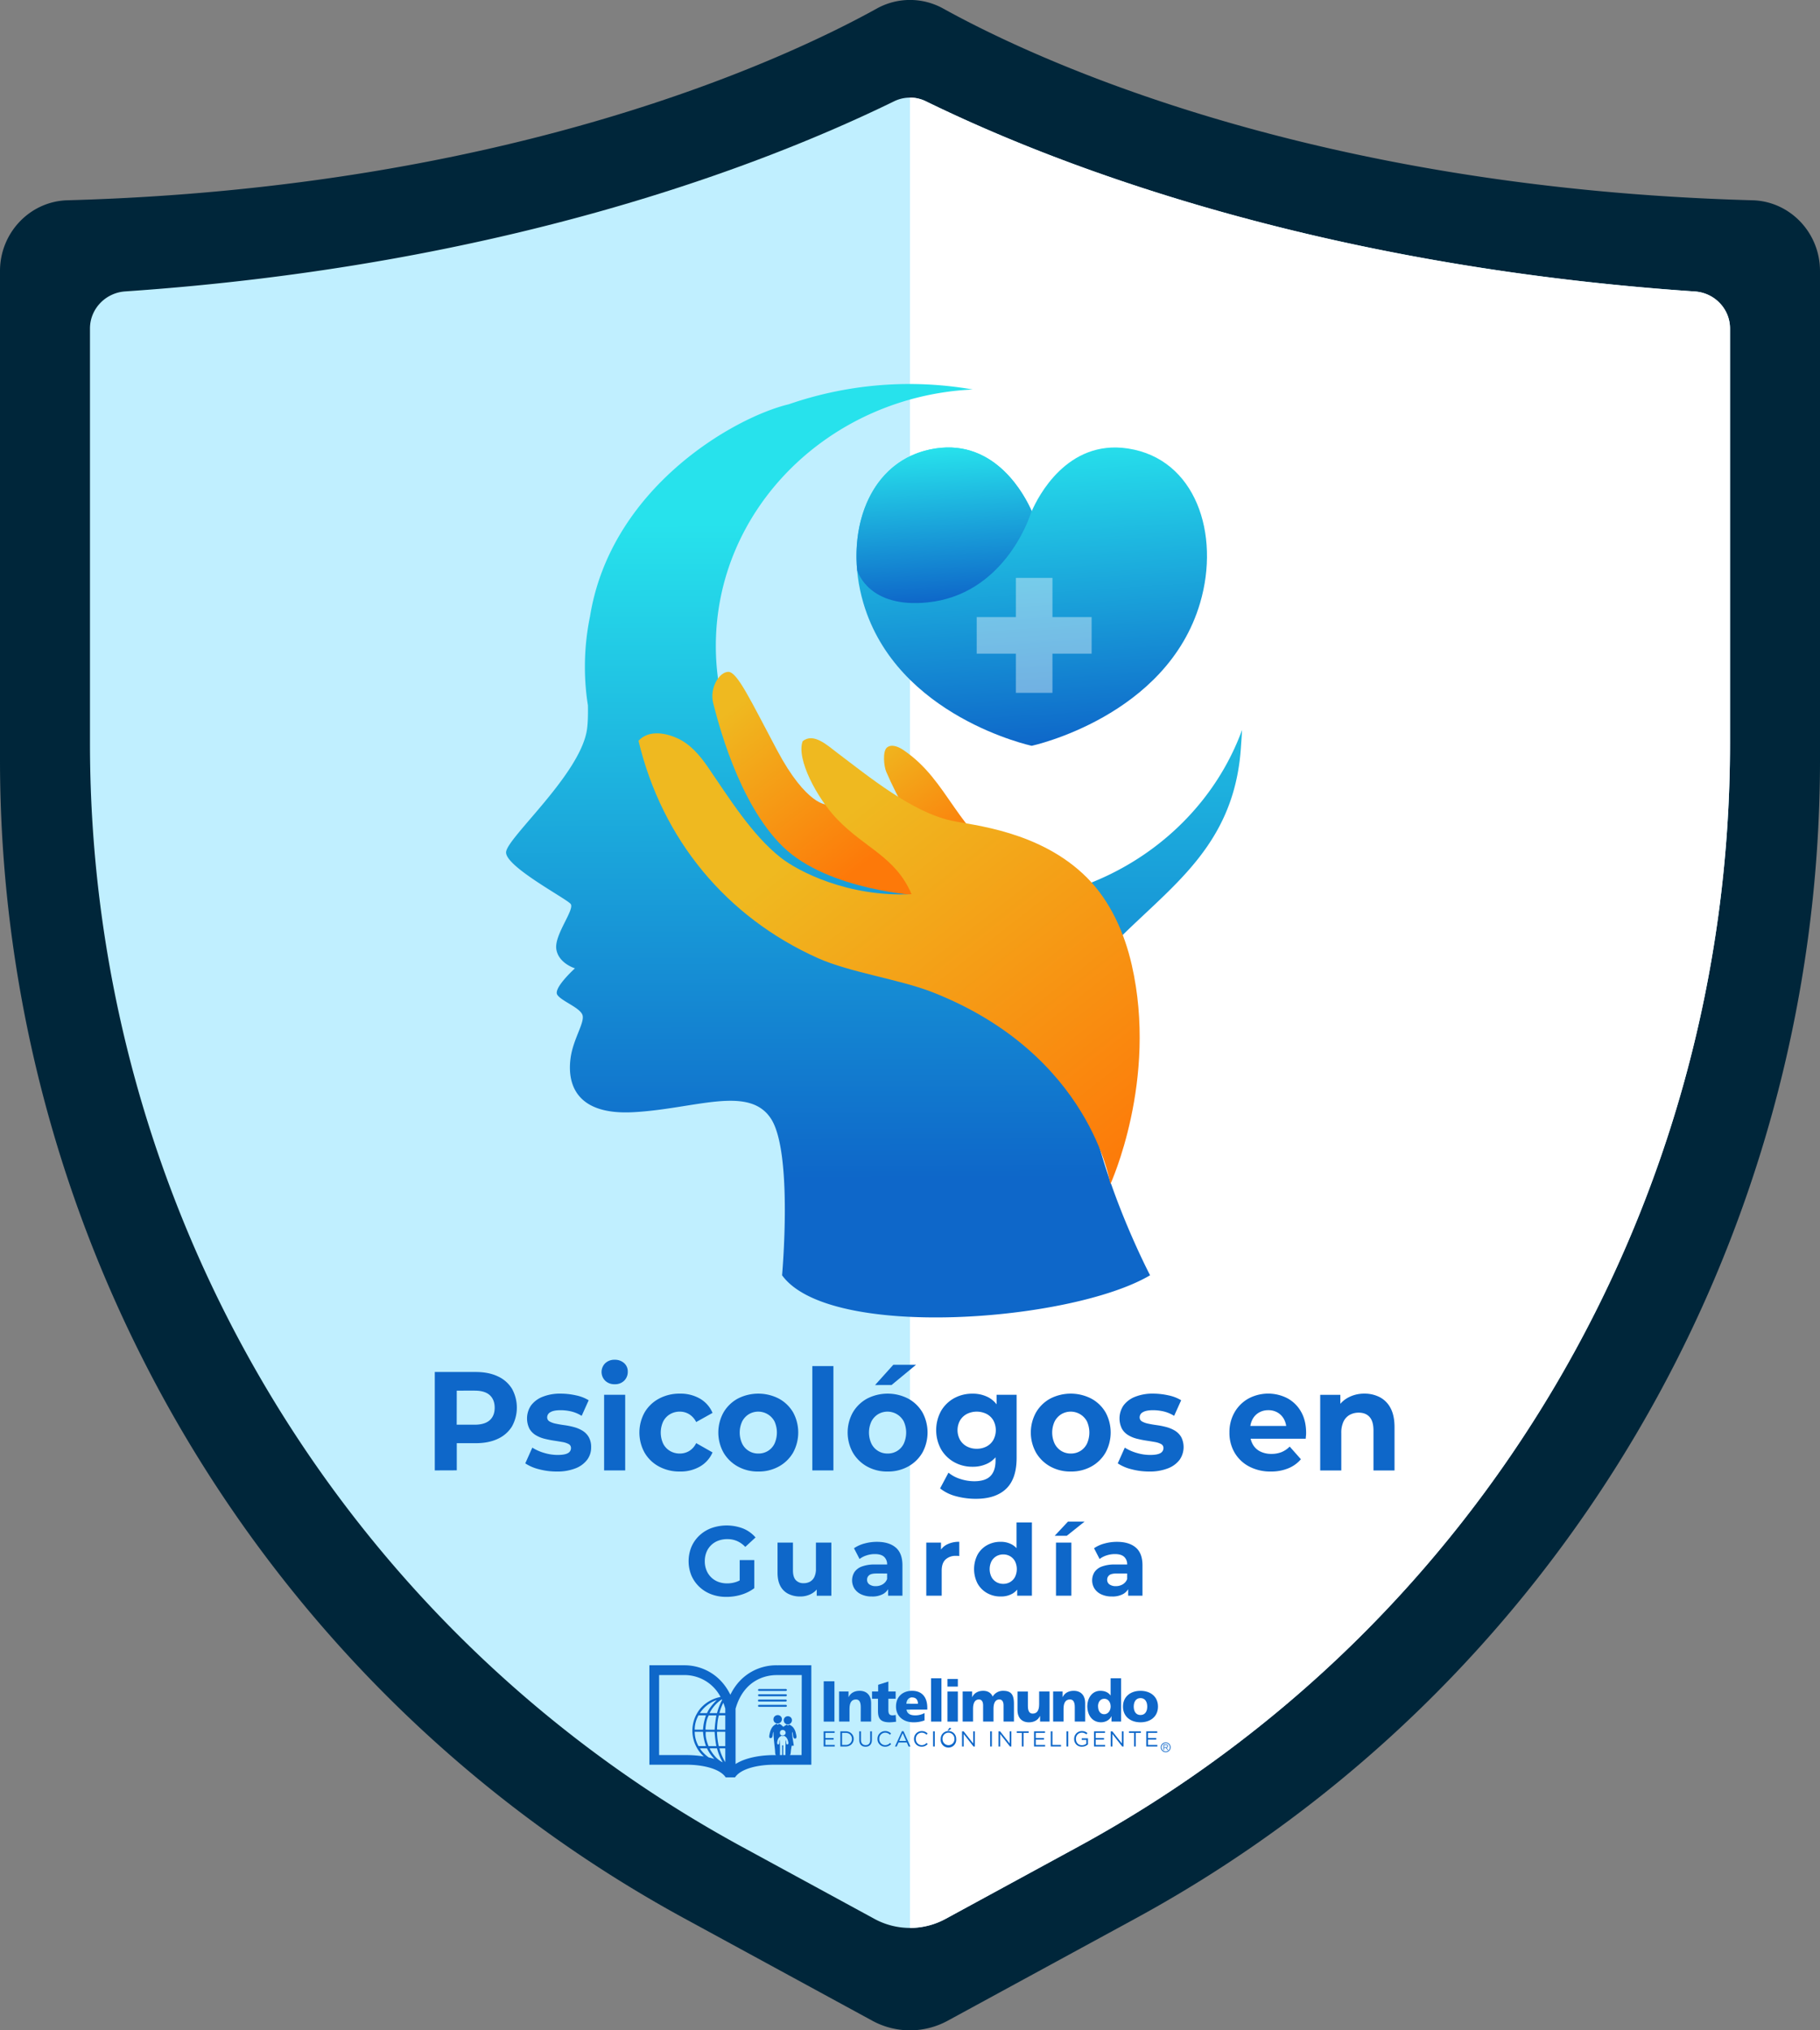 <svg xmlns="http://www.w3.org/2000/svg" xmlns:xlink="http://www.w3.org/1999/xlink" viewBox="0 0 1632.53 1820.9"><rect x="0" y="0" width="1632.53" height="1820.9" fill="#808080" stroke="none"/><defs><style>.cls-1{fill:#00263a;}.cls-2{fill:#c0efff;}.cls-3{fill:#fff;}.cls-4{fill:#0e67c9;}.cls-5{fill:url(#linear-gradient);}.cls-6{fill:url(#linear-gradient-2);}.cls-7{fill:url(#linear-gradient-3);}.cls-8{fill:url(#linear-gradient-4);}.cls-9{fill:url(#linear-gradient-5);}.cls-10{fill:url(#linear-gradient-6);}.cls-11{opacity:0.4;}</style><linearGradient id="linear-gradient" x1="785.17" y1="1057.32" x2="783.19" y2="469.47" gradientUnits="userSpaceOnUse"><stop offset="0" stop-color="#0e67c9"/><stop offset="1" stop-color="#27e2ec"/></linearGradient><linearGradient id="linear-gradient-2" x1="612.96" y1="628.41" x2="714.66" y2="780" gradientTransform="matrix(1, -0.07, 0.07, 1, 2.75, 47.62)" gradientUnits="userSpaceOnUse"><stop offset="0" stop-color="#efb920"/><stop offset="1" stop-color="#fd7909"/></linearGradient><linearGradient id="linear-gradient-3" x1="761.28" y1="722" x2="800.89" y2="841.31" gradientTransform="translate(-146.27 193.58) rotate(-17.09)" xlink:href="#linear-gradient-2"/><linearGradient id="linear-gradient-4" x1="708.37" y1="734.5" x2="924.74" y2="1080.69" gradientTransform="translate(-22.85 74.8) rotate(-6.14)" xlink:href="#linear-gradient-2"/><linearGradient id="linear-gradient-5" x1="936.79" y1="668.09" x2="918.66" y2="396.63" xlink:href="#linear-gradient"/><linearGradient id="linear-gradient-6" x1="850.7" y1="539.09" x2="841.52" y2="401.75" xlink:href="#linear-gradient"/></defs><title>Logo PGRecurso 4</title><g id="Capa_2" data-name="Capa 2"><g id="Capa_1-2" data-name="Capa 1"><path class="cls-1" d="M850.06,1812.29l168.39-91.66c378.22-205.86,614.08-605,614.08-1039.25V243c0-34.12-26.75-62.45-60.5-63.38-397.94-10.9-644.81-127-726.07-172a61.41,61.41,0,0,0-59.39,0c-81.26,45-328.13,161.06-726.07,172C26.75,180.55,0,208.88,0,243V681.38c0,434.23,235.86,833.39,614.08,1039.25l168.39,91.66A70.63,70.63,0,0,0,850.06,1812.29Z"/><path class="cls-2" d="M1551.82,294.61v372c0,414.11-223.84,793.14-584.15,989.3l-119.45,65a66.72,66.72,0,0,1-63.91,0l-119.45-65c-360.3-196.16-584.15-575.19-584.15-989.3v-372c0-17.6,13.93-32,31.47-33.25C451.16,238.31,683.91,148.49,801.69,91a32.51,32.51,0,0,1,29.15,0c117.78,57.54,350.59,147.36,689.51,170.41C1537.9,262.6,1551.82,277,1551.82,294.61Z"/><path class="cls-3" d="M1551.82,294.61v372c0,414.11-223.84,793.14-584.15,989.3l-119.45,65a66.93,66.93,0,0,1-32,8.15V87.5A32.67,32.67,0,0,1,830.84,91c117.78,57.54,350.59,147.36,689.51,170.41C1537.9,262.6,1551.82,277,1551.82,294.61Z"/><path class="cls-4" d="M390,1318.73v-88.26h36.74q11.4,0,19.65,3.84a29.12,29.12,0,0,1,12.74,11,34.82,34.82,0,0,1,0,34.17,29.17,29.17,0,0,1-12.74,11q-8.25,3.84-19.65,3.84H401l8.73-9.2v33.54Zm19.64-31.27-8.73-9.71h24.74c6.07,0,10.59-1.34,13.59-4s4.48-6.43,4.48-11.22-1.49-8.65-4.48-11.34-7.52-4-13.59-4H401l8.73-9.71Z"/><path class="cls-4" d="M499.43,1319.74a61.62,61.62,0,0,1-16.07-2.08,38.89,38.89,0,0,1-12.19-5.24l6.31-14.12a41,41,0,0,0,10.61,4.73,42,42,0,0,0,12.07,1.83c4.36,0,7.46-.55,9.28-1.64a5.05,5.05,0,0,0,2.73-4.54,3.87,3.87,0,0,0-2.13-3.59,17.94,17.94,0,0,0-5.64-1.83q-3.51-.63-7.7-1.26t-8.43-1.7a28.17,28.17,0,0,1-7.76-3.22,16.09,16.09,0,0,1-5.64-5.8,20.76,20.76,0,0,1,1.46-20.8,23.68,23.68,0,0,1,10.37-7.76,42,42,0,0,1,16.25-2.84,63.37,63.37,0,0,1,13.58,1.52,36.08,36.08,0,0,1,11.52,4.41l-6.3,14a31.39,31.39,0,0,0-9.52-4,42.8,42.8,0,0,0-9.28-1.07q-6.31,0-9.22,1.77a5.21,5.21,0,0,0-2.91,4.54,4.12,4.12,0,0,0,2.12,3.78,19.21,19.21,0,0,0,5.64,2c2.35.5,4.91.94,7.7,1.32a69.54,69.54,0,0,1,8.43,1.7,29.69,29.69,0,0,1,7.7,3.22,16.46,16.46,0,0,1,5.64,5.67,17.89,17.89,0,0,1,2.19,9.4,18.11,18.11,0,0,1-3.64,11.15,23.9,23.9,0,0,1-10.49,7.63A44.5,44.5,0,0,1,499.43,1319.74Z"/><path class="cls-4" d="M551.34,1241.44a11.69,11.69,0,0,1-8.49-3.16,11,11,0,0,1,0-15.63,11.73,11.73,0,0,1,8.49-3.15,12.21,12.21,0,0,1,8.49,3,9.84,9.84,0,0,1,3.27,7.63,11,11,0,0,1-3.21,8.13A11.55,11.55,0,0,1,551.34,1241.44Zm-9.46,77.29v-67.84H560.8v67.84Z"/><path class="cls-4" d="M609.92,1319.74a38.68,38.68,0,0,1-18.8-4.48,32.78,32.78,0,0,1-12.92-12.42,37.26,37.26,0,0,1,0-36.12,33,33,0,0,1,12.92-12.36,38.79,38.79,0,0,1,18.8-4.48,34.87,34.87,0,0,1,17.94,4.48,26.89,26.89,0,0,1,11.28,12.8l-14.67,8.19a17.51,17.51,0,0,0-6.37-7.06,16,16,0,0,0-8.31-2.27,17,17,0,0,0-8.73,2.27,16.15,16.15,0,0,0-6.12,6.43,23.75,23.75,0,0,0,0,20.18,16.08,16.08,0,0,0,6.12,6.43,17,17,0,0,0,8.73,2.27,16.33,16.33,0,0,0,8.31-2.21,16.82,16.82,0,0,0,6.37-7.12l14.67,8.32a27,27,0,0,1-11.28,12.67A34.77,34.77,0,0,1,609.92,1319.74Z"/><path class="cls-4" d="M680.26,1319.74a37.13,37.13,0,0,1-18.5-4.54A33.81,33.81,0,0,1,649,1302.78a37.14,37.14,0,0,1,0-36.06,33.29,33.29,0,0,1,12.73-12.36,40.29,40.29,0,0,1,36.93,0,33,33,0,0,1,12.74,12.29,37.7,37.7,0,0,1,0,36.13,33.34,33.34,0,0,1-12.74,12.42A37.18,37.18,0,0,1,680.26,1319.74Zm0-16.14a16.15,16.15,0,0,0,8.49-2.27,15.88,15.88,0,0,0,5.94-6.5,24.28,24.28,0,0,0,0-20.11,16.53,16.53,0,0,0-22.92-6.43,16.42,16.42,0,0,0-6,6.43,23.59,23.59,0,0,0,0,20.11,15.84,15.84,0,0,0,14.49,8.77Z"/><path class="cls-4" d="M728.65,1318.73v-93.56h18.92v93.56Z"/><path class="cls-4" d="M796.2,1319.74a37.09,37.09,0,0,1-18.49-4.54A33.84,33.84,0,0,1,765,1302.78a37.14,37.14,0,0,1,0-36.06,33.32,33.32,0,0,1,12.74-12.36,40.29,40.29,0,0,1,36.93,0,33,33,0,0,1,12.73,12.29,37.7,37.7,0,0,1,0,36.13,33.32,33.32,0,0,1-12.73,12.42A37.25,37.25,0,0,1,796.2,1319.74Zm0-16.14a16.15,16.15,0,0,0,8.49-2.27,15.82,15.82,0,0,0,5.94-6.5,24.18,24.18,0,0,0,0-20.11,16.53,16.53,0,0,0-22.92-6.43,16.42,16.42,0,0,0-6,6.43,23.59,23.59,0,0,0,0,20.11,15.84,15.84,0,0,0,14.49,8.77Zm-11.28-61.41L801.29,1224h20.38l-21.95,18.15Z"/><path class="cls-4" d="M872.37,1315.45a33.15,33.15,0,0,1-16.44-4.1,31.33,31.33,0,0,1-11.76-11.47,35.9,35.9,0,0,1,0-34.55,30.87,30.87,0,0,1,11.76-11.41,33.54,33.54,0,0,1,16.44-4,29.76,29.76,0,0,1,14.55,3.47,23.53,23.53,0,0,1,9.82,10.72q3.53,7.25,3.52,18.6t-3.52,18.47a23.83,23.83,0,0,1-9.82,10.78A29.35,29.35,0,0,1,872.37,1315.45Zm2.91,28.75a67.4,67.4,0,0,1-17.77-2.33,38,38,0,0,1-14.25-7l7.52-14.12a30.56,30.56,0,0,0,10.49,5.61,40.44,40.44,0,0,0,12.55,2.08q10.06,0,14.62-4.67T893,1309.9v-10.21l1.22-17-.25-17.15v-14.63H911.9v56.49q0,18.91-9.46,27.87T875.28,1344.2Zm.84-44.89a18.43,18.43,0,0,0,8.86-2.08,15.06,15.06,0,0,0,6.06-5.86,18.51,18.51,0,0,0,0-17.47,15.25,15.25,0,0,0-6.06-5.8,19.89,19.89,0,0,0-17.71,0,15.67,15.67,0,0,0-6.12,5.8,18.08,18.08,0,0,0,0,17.47,15.47,15.47,0,0,0,6.12,5.86A18.42,18.42,0,0,0,876.12,1299.31Z"/><path class="cls-4" d="M960.54,1319.74a37.13,37.13,0,0,1-18.5-4.54,33.81,33.81,0,0,1-12.73-12.42,37.14,37.14,0,0,1,0-36.06A33.29,33.29,0,0,1,942,1254.36a40.29,40.29,0,0,1,36.93,0,32.92,32.92,0,0,1,12.73,12.29,37.7,37.7,0,0,1,0,36.13A33.25,33.25,0,0,1,979,1315.2,37.21,37.21,0,0,1,960.54,1319.74Zm0-16.14a16.15,16.15,0,0,0,8.49-2.27,16,16,0,0,0,5.94-6.5,24.28,24.28,0,0,0,0-20.11,16.53,16.53,0,0,0-22.92-6.43,16.52,16.52,0,0,0-6,6.43,23.69,23.69,0,0,0,0,20.11,16.31,16.31,0,0,0,6,6.5A16.1,16.1,0,0,0,960.54,1303.6Z"/><path class="cls-4" d="M1030.88,1319.74a61.62,61.62,0,0,1-16.07-2.08,38.78,38.78,0,0,1-12.19-5.24l6.31-14.12a40.81,40.81,0,0,0,10.61,4.73,42,42,0,0,0,12.07,1.83q6.54,0,9.27-1.64a5.05,5.05,0,0,0,2.73-4.54,3.88,3.88,0,0,0-2.12-3.59,18,18,0,0,0-5.64-1.83c-2.35-.42-4.91-.84-7.7-1.26s-5.6-1-8.43-1.7a28,28,0,0,1-7.76-3.22,16.09,16.09,0,0,1-5.64-5.8,20.78,20.78,0,0,1,1.45-20.8,23.74,23.74,0,0,1,10.37-7.76,42.12,42.12,0,0,1,16.26-2.84,63.37,63.37,0,0,1,13.58,1.52,36.08,36.08,0,0,1,11.52,4.41l-6.31,14a31.18,31.18,0,0,0-9.52-4,42.64,42.64,0,0,0-9.27-1.07q-6.32,0-9.22,1.77a5.21,5.21,0,0,0-2.91,4.54,4.1,4.1,0,0,0,2.12,3.78,19,19,0,0,0,5.64,2q3.51.75,7.7,1.32a69.54,69.54,0,0,1,8.43,1.7,29.69,29.69,0,0,1,7.7,3.22,16.63,16.63,0,0,1,5.64,5.67,19.92,19.92,0,0,1-1.46,20.55,23.79,23.79,0,0,1-10.49,7.63A44.41,44.41,0,0,1,1030.88,1319.74Z"/><path class="cls-4" d="M1140,1319.74a40.77,40.77,0,0,1-19.59-4.54,32.8,32.8,0,0,1-13-12.42,34.94,34.94,0,0,1-4.61-18,35.54,35.54,0,0,1,4.55-18.09,32.86,32.86,0,0,1,12.43-12.36,37.57,37.57,0,0,1,35.11-.25,31,31,0,0,1,12.19,12.1q4.48,7.89,4.49,18.85c0,.76,0,1.62-.12,2.59s-.16,1.87-.24,2.71h-53v-11.48h43l-7.27,3.41a19.43,19.43,0,0,0-2.07-9.21,15.34,15.34,0,0,0-5.7-6.11,16,16,0,0,0-8.49-2.21,16.4,16.4,0,0,0-8.55,2.21,15.22,15.22,0,0,0-5.76,6.18,20.19,20.19,0,0,0-2.06,9.39v3a19.63,19.63,0,0,0,2.37,9.77,15.62,15.62,0,0,0,6.67,6.43,21.89,21.89,0,0,0,10.12,2.21,23.77,23.77,0,0,0,9.16-1.64,22.2,22.2,0,0,0,7.22-4.92l10.06,11.35a29.3,29.3,0,0,1-11.28,8.13A40.33,40.33,0,0,1,1140,1319.74Z"/><path class="cls-4" d="M1223.83,1249.88a29.48,29.48,0,0,1,13.89,3.22,22.89,22.89,0,0,1,9.64,9.83q3.51,6.63,3.52,17v38.84H1232v-35.81q0-8.19-3.46-12.1t-9.76-3.91a16.61,16.61,0,0,0-8.07,1.95,13.44,13.44,0,0,0-5.58,6,23.34,23.34,0,0,0-2,10.34v33.54h-18.92v-67.84h18.07v18.79l-3.39-5.67a24.68,24.68,0,0,1,10.06-10.47A30.07,30.07,0,0,1,1223.83,1249.88Z"/><path class="cls-4" d="M651.5,1432.16a37.46,37.46,0,0,1-13.5-2.35,31.75,31.75,0,0,1-10.71-6.68A30.86,30.86,0,0,1,620.2,1413a34,34,0,0,1,0-25.68,30.54,30.54,0,0,1,7.13-10.18,32.14,32.14,0,0,1,10.8-6.68,41.14,41.14,0,0,1,28.47.39,29.45,29.45,0,0,1,11.11,8l-9.21,8.5a22.41,22.41,0,0,0-7.35-5.27,21.58,21.58,0,0,0-8.67-1.72,23.1,23.1,0,0,0-8.24,1.41,18.45,18.45,0,0,0-6.42,4.08,18.19,18.19,0,0,0-4.16,6.28,21.5,21.5,0,0,0-1.46,8.06,21.25,21.25,0,0,0,1.46,8,18.69,18.69,0,0,0,4.16,6.33,18.22,18.22,0,0,0,6.38,4.12,22.44,22.44,0,0,0,8.1,1.41,25.41,25.41,0,0,0,8.28-1.37,23.76,23.76,0,0,0,7.83-4.65l8.15,10.36a37.27,37.27,0,0,1-11.73,5.84A45.49,45.49,0,0,1,651.5,1432.16Zm12-9.74v-23.28h13.11v25.14Z"/><path class="cls-4" d="M717.82,1431.81a23.45,23.45,0,0,1-10.58-2.31,16.29,16.29,0,0,1-7.22-7q-2.57-4.74-2.57-12.09v-26.92h13.82v24.88q0,5.94,2.52,8.73a9.15,9.15,0,0,0,7.13,2.78,11.43,11.43,0,0,0,5.66-1.37,9.47,9.47,0,0,0,3.9-4.25,16.34,16.34,0,0,0,1.41-7.21v-23.56h13.82v47.64H732.6V1418l2.39,3.8a16.28,16.28,0,0,1-7,7.48A20.77,20.77,0,0,1,717.82,1431.81Z"/><path class="cls-4" d="M782.1,1431.81a22,22,0,0,1-9.57-1.91,14.55,14.55,0,0,1-6.11-5.18,14.05,14.05,0,0,1,0-14.78,13.62,13.62,0,0,1,6.6-5,32,32,0,0,1,11.77-1.82h12.66v8.06H786.26q-4.87,0-6.69,1.59a5.07,5.07,0,0,0-1.81,4,5,5,0,0,0,2.08,4.21,9.38,9.38,0,0,0,5.71,1.55,11.89,11.89,0,0,0,6.2-1.64,9.39,9.39,0,0,0,4-4.82l2.13,6.37a12.41,12.41,0,0,1-5.49,7A19.79,19.79,0,0,1,782.1,1431.81Zm14.52-.71v-9.3l-.89-2v-16.65a8.93,8.93,0,0,0-2.7-6.91q-2.7-2.48-8.28-2.47a23.93,23.93,0,0,0-7.48,1.19,19.77,19.77,0,0,0-6.24,3.23l-5-9.65a30.07,30.07,0,0,1,9.39-4.25,42,42,0,0,1,11.15-1.5q10.89,0,16.91,5.13t6,16v27.18Z"/><path class="cls-4" d="M830.88,1431.1v-47.64h13.19v13.46l-1.86-3.89a15.29,15.29,0,0,1,6.82-7.66,23.2,23.2,0,0,1,11.42-2.61v12.75c-.59-.06-1.12-.11-1.59-.14s-1,0-1.51,0a13,13,0,0,0-9.16,3.23q-3.5,3.24-3.5,10v22.49Z"/><path class="cls-4" d="M897.55,1431.81a24.19,24.19,0,0,1-12.13-3.06,22.31,22.31,0,0,1-8.54-8.54,28.36,28.36,0,0,1,0-25.94,22,22,0,0,1,8.54-8.5,24.47,24.47,0,0,1,12.13-3,20.4,20.4,0,0,1,10.54,2.65,17.44,17.44,0,0,1,7,8.06q2.48,5.4,2.48,13.81a34.46,34.46,0,0,1-2.39,13.77,17,17,0,0,1-6.86,8.1A20.71,20.71,0,0,1,897.55,1431.81Zm2.39-11.34a12,12,0,0,0,6.11-1.59,11.6,11.6,0,0,0,4.38-4.56,16,16,0,0,0,0-14.12,11.76,11.76,0,0,0-4.38-4.52,12,12,0,0,0-6.11-1.59,12.15,12.15,0,0,0-6.2,1.59,11.76,11.76,0,0,0-4.38,4.52,16,16,0,0,0,0,14.12,11.6,11.6,0,0,0,4.38,4.56A12.15,12.15,0,0,0,899.94,1420.47Zm12.49,10.63v-9.74l.26-14.17-.88-14.07V1365.4h13.81v65.7Z"/><path class="cls-4" d="M946.07,1377.36,958,1364.61H972.9l-16,12.75Zm1.15,53.74v-47.64H961v47.64Z"/><path class="cls-4" d="M997.42,1431.81a22,22,0,0,1-9.56-1.91,14.49,14.49,0,0,1-6.11-5.18,14.05,14.05,0,0,1,0-14.78,13.54,13.54,0,0,1,6.59-5,32.05,32.05,0,0,1,11.78-1.82h12.66v8.06h-11.16q-4.86,0-6.68,1.59a5.08,5.08,0,0,0-1.82,4,5,5,0,0,0,2.08,4.21,9.4,9.4,0,0,0,5.71,1.55,11.87,11.87,0,0,0,6.2-1.64,9.41,9.41,0,0,0,4-4.82l2.12,6.37a12.33,12.33,0,0,1-5.49,7A19.76,19.76,0,0,1,997.42,1431.81Zm14.52-.71v-9.3l-.88-2v-16.65a8.93,8.93,0,0,0-2.7-6.91q-2.7-2.48-8.28-2.47a23.88,23.88,0,0,0-7.48,1.19,19.94,19.94,0,0,0-6.25,3.23l-5-9.65a29.9,29.9,0,0,1,9.38-4.25,42.16,42.16,0,0,1,11.16-1.5q10.89,0,16.91,5.13t6,16v27.18Z"/><path class="cls-5" d="M1114.1,654.68c-.21,4.7-.54,9.32-.89,14-6.08,101.35-78,133.76-132.1,197.39-16.72,19.69-7.81,97.69-4.22,120.55,11.75,75.17,54.73,157.11,54.73,157.11-70.8,41.76-287.9,58.39-330.1,0,0,0,9.87-109.71-9.89-140.32s-68.19-8.91-123.52-5.94S509.25,967.71,511.8,949c2.21-16.65,12.29-31.09,10.85-38.07s-18.79-12.78-22.73-18.72,15.82-23.77,15.82-23.77S500.88,864,499,851.16s16.79-35.58,12.85-40.48-58.86-33.65-57.9-46.5,65.6-68.91,72.41-108.95c.84-5,1.17-12.44,1-22.66a216.21,216.21,0,0,1-2.7-34.34A222.49,222.49,0,0,1,529.21,553C547.73,437.74,658,374.46,707.53,362.57a331.42,331.42,0,0,1,165-13.26C744.21,355.39,642.1,456,642.1,579.3c0,127.19,108.68,230.27,242.63,230.27C990.92,809.57,1081.15,744.84,1114.1,654.68Z"/><path class="cls-6" d="M741.67,721.58s-18.12,1.09-44.71-48.89c-23.91-44.94-35.62-70.24-43.72-70.14s-17,14.58-13.48,28.11,22,89.63,62.84,129S825.71,803.2,825.71,803.2l-.7-36.54Z"/><path class="cls-7" d="M794.92,692.09c-2.08-4.84-3.38-18.26.65-21.65s10.29-.81,14.71,2.18c41.52,28.06,46.19,72.63,102.64,109-4.72,3.23-11.07,2.08-16.63.73-13.5-3.28-26.84-7-40.17-10.92-12.43-3.62-15.16,1.72-22.48-9.35C820.77,742.62,805.41,716.53,794.92,692.09Z"/><path class="cls-8" d="M1015.14,865.2c-6.56-28.66-19.2-57-39.92-77.87-42-42.25-102.64-47.12-121.87-51.33-35.28-7.72-73.88-39.34-102.71-61.12-8.62-6.52-21-18.09-30.67-10.09-5.88,15.79,12.9,51.08,30.89,69.81,25.44,26.5,52.28,33.61,66.81,67.33-56.78,2.78-101.6-20.34-117.33-32.74-26.2-20.66-46.61-54-65.52-81.46-7.21-10.49-15.89-20.59-27.53-25.77s-26-7-34.55,2.42c21.2,88.7,79,158.19,160.83,194.88,28.82,12.92,73.23,19,102.64,30.52C978.72,945.59,996,1062,996,1062S1038.86,968.74,1015.14,865.2Z"/><path class="cls-9" d="M1076.45,540.87c-30.1,102-151,128-151,128v0s-120.88-25.93-151-128c-18.28-62,4-129.37,64.64-138.64,54.7-8.38,80.84,43.58,86.34,56.26,5.51-12.68,31.64-64.64,86.35-56.26C1072.46,411.5,1094.75,478.85,1076.45,540.87Z"/><path class="cls-10" d="M925.31,458.13c-2.65,9.89-26.68,75.33-93.29,82.14-52.34,5.35-62.37-26.75-63.15-28.77-4.74-52.35,19.14-101.44,70.24-109.3C893.25,394,919.39,444.83,925.31,458.13Z"/><g class="cls-11"><rect class="cls-3" x="911.24" y="518.3" width="32.8" height="103.07"/><rect class="cls-3" x="911.24" y="518.3" width="32.79" height="103.07" transform="translate(357.81 1497.47) rotate(-90)"/></g><polygon class="cls-4" points="853.37 1550.17 851.85 1549.48 849.92 1551.96 851.15 1551.96 853.37 1550.17"/><path class="cls-4" d="M696.23,1493.5c-14.43,0-31.69,7.17-41.1,26.43-9.42-19.26-26.68-26.43-41.1-26.43-.89,0-1.52,0-1.85,0H582.5v89.19h32.55s.48,0,1.25,0c12.59,0,29.07,3,34.65,11.34h8.35c5.58-8.36,22.06-11.34,34.65-11.34h33.8v-89.19H698.07C697.74,1493.53,697.11,1493.5,696.23,1493.5Zm-68.42,74.67c1.81-.36,4.29-.05,6.36-.15a35.45,35.45,0,0,0,6.62,9.49c-1.69-.54-3.39-1-5.08-1.39A32.25,32.25,0,0,1,627.81,1568.17Zm5.27-15H641a114.29,114.29,0,0,0,1.55,12.86h-7C634.15,1562.51,632.51,1557.6,633.08,1553.15Zm-.31-2c.31-4.91,1.08-9.35,3-12.7h6.81a113.73,113.73,0,0,0-1.55,12.86C638.29,1551.19,635.21,1551.49,632.77,1551.13ZM643.15,1568a46.58,46.58,0,0,0,5.12,12.55c-5.08-2.36-8.93-7.29-11.78-12.4C638.4,1567.81,641,1568.12,643.15,1568Zm2.17,0h5.26v12.36A43.35,43.35,0,0,1,645.32,1568Zm-.62-2a68.63,68.63,0,0,1-1.55-12.4.43.43,0,0,1,.32-.46h7.11V1566Zm-1.55-14.88c.22-4.58.53-9.07,1.71-12.7h5.72v12.85A62.33,62.33,0,0,1,643.15,1551.13Zm7.43-18.75v4h-5.26a44.38,44.38,0,0,1,3.49-9.24A54.74,54.74,0,0,1,650.58,1532.38Zm-2.85-7.74a53.49,53.49,0,0,0-4.58,11.77h-6.66a31.5,31.5,0,0,1,11-12.35C647.55,1524.25,647.64,1524.44,647.73,1524.64Zm-13.56,11.77h-6.36A29.56,29.56,0,0,1,643,1524.64C639.85,1527.74,636.25,1531.73,634.17,1536.41Zm-.93,2a47.38,47.38,0,0,0-2.63,12.86h-7.45a26,26,0,0,1,3.42-12.86Zm-2.63,14.72a47.46,47.46,0,0,0,2.63,12.86h-6.66a26.08,26.08,0,0,1-3.42-12.86ZM614.83,1574H591.22v-71.73h21.13l.37,0c.08,0,.55,0,1.31,0a36.44,36.44,0,0,1,32.31,19.65,31.87,31.87,0,0,0-17.44,9.59,31.18,31.18,0,0,0,2.32,43.69l.11.09a93.91,93.91,0,0,0-15-1.25C615.53,1574,615,1574,614.83,1574Zm84.61-13.52c-.76,1,.15,4.16-1.5,4-1.34-.12-.7-2.9-.31-4a5.47,5.47,0,0,1,3.85-3.78c.31.12.37.48.71.55.27-.14.27-.57.71-.55,1.87.43,3.33,2.3,3.86,4.33.23.91.62,2.21.31,2.92a1,1,0,0,1-1.65.16c-.29-1.13-.09-2.75-.71-3.55-.1,4.43-.21,8.87-.16,13.44h-2v-6.67c0-.71.19-1.58-.23-2.12-1-.37-.71,1.29-.71,2.12V1574h-2C699.69,1569.41,699.7,1564.81,699.44,1560.49Zm.15-6.53a2.34,2.34,0,0,1,2.37-2.44,2.75,2.75,0,0,1,2.52,1.42C706,1556.7,699.52,1558.1,699.59,1554ZM719,1574H708.61c.75-.93.66-2.76.9-4.46.21-1.42.44-2.81.63-3.94H712c-.45-4.17-1.46-7.79-1.5-12.36,1.22,1.14.2,6,2.59,6,2.12,0,1.24-2.92.79-4.72a12.46,12.46,0,0,0-2.59-5.51c-.81-.85-2.54-2.15-3.39-2.21-.5,0-.7.42-1.1.79-.48-.15-.56-.7-1-.86a18.55,18.55,0,0,0-3.15,2c-.85-.76-2.45-2.58-3.77-2.67-.59,0-.71.47-1.18.78-.48-.16-.52-.74-1-.86-3.55,1.4-5.36,4.36-6.3,8.74-.35,1.66-1.14,4.74,1.42,4,1.71-.48,1-4.2,2-5.59,0,5.8.82,10.77,1.34,16.46.16,1.74,0,3.51.8,4.46h-.41c-.19,0-.7,0-1.47,0-6,0-22.84.7-34.28,8v-49.59c8-28,30-30.16,36.56-30.16.76,0,1.22,0,1.28,0l21.51,0Z"/><polygon class="cls-4" points="740.35 1560.17 747.78 1560.17 747.78 1558.77 740.35 1558.77 740.35 1554.12 748.66 1554.12 748.66 1552.72 738.81 1552.72 738.81 1566.34 748.75 1566.34 748.75 1564.94 740.35 1564.94 740.35 1560.17"/><path class="cls-4" d="M758.52,1552.72H753.8v13.62h4.72c4.29,0,7.25-3,7.25-6.81v0C765.77,1555.66,762.81,1552.72,758.52,1552.72Zm5.65,6.85a5.28,5.28,0,0,1-5.65,5.35h-3.19v-10.78h3.19a5.3,5.3,0,0,1,5.65,5.39Z"/><path class="cls-4" d="M780.56,1560.64c0,3-1.6,4.49-4.11,4.49s-4.16-1.65-4.16-4.59v-7.82h-1.54v7.92c0,3.85,2.3,5.91,5.66,5.91s5.68-2.06,5.68-6v-7.8h-1.53Z"/><path class="cls-4" d="M794,1565.15a5.37,5.37,0,0,1-5.27-5.62v0a5.34,5.34,0,0,1,5.27-5.59,5.92,5.92,0,0,1,4.28,1.87l1-1.12a7.07,7.07,0,0,0-5.31-2.17,6.87,6.87,0,0,0-6.89,7v0a6.79,6.79,0,0,0,6.83,7,7.09,7.09,0,0,0,5.45-2.39l-1-1A5.94,5.94,0,0,1,794,1565.15Z"/><path class="cls-4" d="M809,1552.62l-6.2,13.72h1.57l1.62-3.6h7.41l1.6,3.6h1.65l-6.21-13.72Zm-2.41,8.74,3.11-6.95,3.1,6.95Z"/><path class="cls-4" d="M826.78,1565.15a5.37,5.37,0,0,1-5.27-5.62v0a5.35,5.35,0,0,1,5.27-5.59,5.94,5.94,0,0,1,4.29,1.87l1-1.12a7.11,7.11,0,0,0-5.32-2.17,6.87,6.87,0,0,0-6.88,7v0a6.79,6.79,0,0,0,6.83,7,7.07,7.07,0,0,0,5.44-2.39l-1-1A5.92,5.92,0,0,1,826.78,1565.15Z"/><rect class="cls-4" x="836.97" y="1552.72" width="1.54" height="13.62"/><path class="cls-4" d="M850.8,1552.48a6.91,6.91,0,0,0-7,7v0a7,7,0,1,0,13.9,0v0A6.84,6.84,0,0,0,850.8,1552.48Zm5.33,7.09a5.34,5.34,0,0,1-5.33,5.58,5.42,5.42,0,0,1-5.37-5.62v0a5.36,5.36,0,0,1,5.33-5.59,5.42,5.42,0,0,1,5.37,5.63Z"/><polygon class="cls-4" points="872.95 1563.63 864.37 1552.72 862.93 1552.72 862.93 1566.34 864.43 1566.34 864.43 1555.17 873.22 1566.34 874.45 1566.34 874.45 1552.72 872.95 1552.72 872.95 1563.63"/><rect class="cls-4" x="888.17" y="1552.72" width="1.54" height="13.62"/><polygon class="cls-4" points="905.67 1563.63 897.09 1552.72 895.65 1552.72 895.65 1566.34 897.14 1566.34 897.14 1555.17 905.94 1566.34 907.17 1566.34 907.17 1552.72 905.67 1552.72 905.67 1563.63"/><polygon class="cls-4" points="912 1554.14 916.57 1554.14 916.57 1566.34 918.13 1566.34 918.13 1554.14 922.7 1554.14 922.7 1552.72 912 1552.72 912 1554.14"/><polygon class="cls-4" points="929.07 1560.17 936.5 1560.17 936.5 1558.77 929.07 1558.77 929.07 1554.12 937.38 1554.12 937.38 1552.72 927.53 1552.72 927.53 1566.34 937.47 1566.34 937.47 1564.94 929.07 1564.94 929.07 1560.17"/><polygon class="cls-4" points="944.05 1552.72 942.52 1552.72 942.52 1566.34 951.72 1566.34 951.72 1564.92 944.05 1564.92 944.05 1552.72"/><rect class="cls-4" x="956.65" y="1552.72" width="1.54" height="13.62"/><path class="cls-4" d="M970.29,1560.44h4.14v3.39a6.39,6.39,0,0,1-3.93,1.36c-3.31,0-5.39-2.41-5.39-5.66v0a5.32,5.32,0,0,1,5.18-5.59,5.8,5.8,0,0,1,4.14,1.56l1-1.17a7.24,7.24,0,0,0-5.08-1.81,6.84,6.84,0,0,0-6.83,7v0a6.67,6.67,0,0,0,6.92,7,8.23,8.23,0,0,0,5.47-2.08v-5.43h-5.62Z"/><polygon class="cls-4" points="982.86 1560.17 990.3 1560.17 990.3 1558.77 982.86 1558.77 982.86 1554.12 991.17 1554.12 991.17 1552.72 981.33 1552.72 981.33 1566.34 991.27 1566.34 991.27 1564.94 982.86 1564.94 982.86 1560.17"/><polygon class="cls-4" points="1006.34 1563.63 997.75 1552.72 996.32 1552.72 996.32 1566.34 997.81 1566.34 997.81 1555.17 1006.61 1566.34 1007.83 1566.34 1007.83 1552.72 1006.34 1552.72 1006.34 1563.63"/><polygon class="cls-4" points="1012.66 1554.14 1017.24 1554.14 1017.24 1566.34 1018.79 1566.34 1018.79 1554.14 1023.37 1554.14 1023.37 1552.72 1012.66 1552.72 1012.66 1554.14"/><polygon class="cls-4" points="1029.73 1560.17 1037.17 1560.17 1037.17 1558.77 1029.73 1558.77 1029.73 1554.12 1038.04 1554.12 1038.04 1552.72 1028.19 1552.72 1028.19 1566.34 1038.14 1566.34 1038.14 1564.94 1029.73 1564.94 1029.73 1560.17"/><rect class="cls-4" x="738.86" y="1507.86" width="9.63" height="36.16"/><path class="cls-4" d="M772.06,1544h9.33v-16.83c0-5.59-3-10.78-10.31-10.78-4.25,0-8,1.71-9.85,5.6h-.1v-5h-8.49v27H762v-11.39c0-5.8,2-8.45,5.8-8.45,2.54,0,4.3,1.71,4.3,6.79Z"/><path class="cls-4" d="M787.55,1534.53c0,6.43,2,10.11,10.36,10.11a44.11,44.11,0,0,0,5.85-.52l-.31-6.06a18.51,18.51,0,0,1-2.85.36c-3,0-3.73-1.66-3.73-4.92v-10h6.53V1517h-6.53v-8.91L787.7,1511V1517h-5.49v6.52h5.34Z"/><path class="cls-4" d="M829.29,1536.35a17.44,17.44,0,0,1-8.23,2.07c-4.56,0-7.41-1.45-7.93-5.18h18.65v-1.71c0-8-3.63-15.13-13.62-15.13-8.39,0-14.45,5.19-14.45,14.09s6.78,14.15,15.69,14.15a27,27,0,0,0,9.89-1.71Zm-11.08-14c3.73,0,5.18,2.54,5.18,5.65H813C813.24,1524.85,814.84,1522.31,818.21,1522.31Z"/><rect class="cls-4" x="835.15" y="1505.16" width="9.32" height="38.85"/><rect class="cls-4" x="849.86" y="1517.03" width="9.32" height="26.99"/><path class="cls-4" d="M900,1516.4a10.7,10.7,0,0,0-9.59,5.19c-1.45-3.53-4.61-5.19-8.44-5.19-4.25,0-8,1.71-9.84,5.6H872v-5h-8.5v27h9.32v-11.39c0-5.8,2-8.45,5.29-8.45,2.64,0,3.73,2.28,3.73,5.34V1544h9.32v-11.39c0-5.8,2-8.45,5.28-8.45,2.64,0,3.73,2.28,3.73,5.34V1544h9.33v-15.9C909.48,1520.81,907.72,1516.4,900,1516.4Z"/><path class="cls-4" d="M932.83,1539h.11v5h8.49v-27h-9.32v11.39c0,5.8-2,8.44-5.8,8.44-2.54,0-4.3-1.7-4.3-6.78v-13h-9.33v16.83c0,5.6,3,10.78,10.31,10.78C927.24,1544.64,931,1542.93,932.83,1539Z"/><path class="cls-4" d="M964.07,1531v13h9.32v-16.83c0-5.59-2.95-10.78-10.3-10.78-4.25,0-8,1.71-9.85,5.6h-.1v-5h-8.5v27H954v-11.39c0-5.8,2-8.45,5.8-8.45C962.31,1524.17,964.07,1525.88,964.07,1531Z"/><path class="cls-4" d="M996.9,1539.2H997V1544h8.6v-38.85h-9.38v15.34h-.1c-2.38-3.11-5.54-4.1-9.27-4.1-7.46,0-11.55,7-11.55,13.63,0,8,4.29,14.61,12.32,14.61C991.93,1544.64,995.71,1542.2,996.9,1539.2Zm-12-9c0-3.58,2-6.69,5.65-6.69,3.41,0,5.7,3,5.7,7,0,3.93-2.6,6.89-5.7,6.89C987.06,1537.49,984.94,1534.53,984.94,1530.24Z"/><path class="cls-4" d="M1038.71,1530.55c0-9-6.79-14.15-15.7-14.15s-15.7,5.19-15.7,14.15,6.79,14.09,15.7,14.09S1038.71,1539.46,1038.71,1530.55Zm-15.7,7.56c-4.3,0-6.06-3.58-6.06-7.56s1.76-7.62,6.06-7.62,6.06,3.57,6.06,7.62S1027.31,1538.11,1023,1538.11Z"/><path class="cls-4" d="M1045.64,1562.67a4.4,4.4,0,1,0,4.39,4.39A4.4,4.4,0,0,0,1045.64,1562.67Zm0,8.12a3.73,3.73,0,1,1,3.73-3.73A3.73,3.73,0,0,1,1045.64,1570.79Z"/><path class="cls-4" d="M1046.34,1567.44a1.48,1.48,0,0,0,1.36-1.47,1.34,1.34,0,0,0-.4-1,2,2,0,0,0-1.43-.51h-2.15v5.07h.54v-2h1.47l1.53,2,0,0h.68Zm-2.08-2.44h1.58c.83,0,1.32.37,1.32,1s-.52,1-1.34,1h-1.56Z"/><path class="cls-4" d="M694.4,1539.87a2.86,2.86,0,0,0-.55,1.57,3.61,3.61,0,0,0,3.7,4.25,3.84,3.84,0,0,0,3.54-5.27,3.77,3.77,0,0,0-4.25-2.13A3.7,3.7,0,0,0,694.4,1539.87Z"/><path class="cls-4" d="M707.31,1546.48a3.78,3.78,0,0,0,2.83-5,3.67,3.67,0,0,0-3.7-2.28,3.6,3.6,0,0,0-3.38,4.25A3.71,3.71,0,0,0,707.31,1546.48Z"/><rect class="cls-4" x="849.86" y="1505.78" width="9.32" height="6.84"/><path class="cls-4" d="M704.87,1530.73H680.73a.86.86,0,0,1,0-1.71h24.14a.86.86,0,1,1,0,1.71Z"/><path class="cls-4" d="M704.87,1526H680.73a.86.86,0,0,1,0-1.72h24.14a.86.86,0,0,1,0,1.72Z"/><path class="cls-4" d="M704.87,1521.24H680.73a.86.86,0,0,1,0-1.71h24.14a.86.86,0,1,1,0,1.71Z"/><path class="cls-4" d="M704.87,1516.5H680.73a.86.86,0,0,1,0-1.71h24.14a.86.86,0,1,1,0,1.71Z"/></g></g></svg>